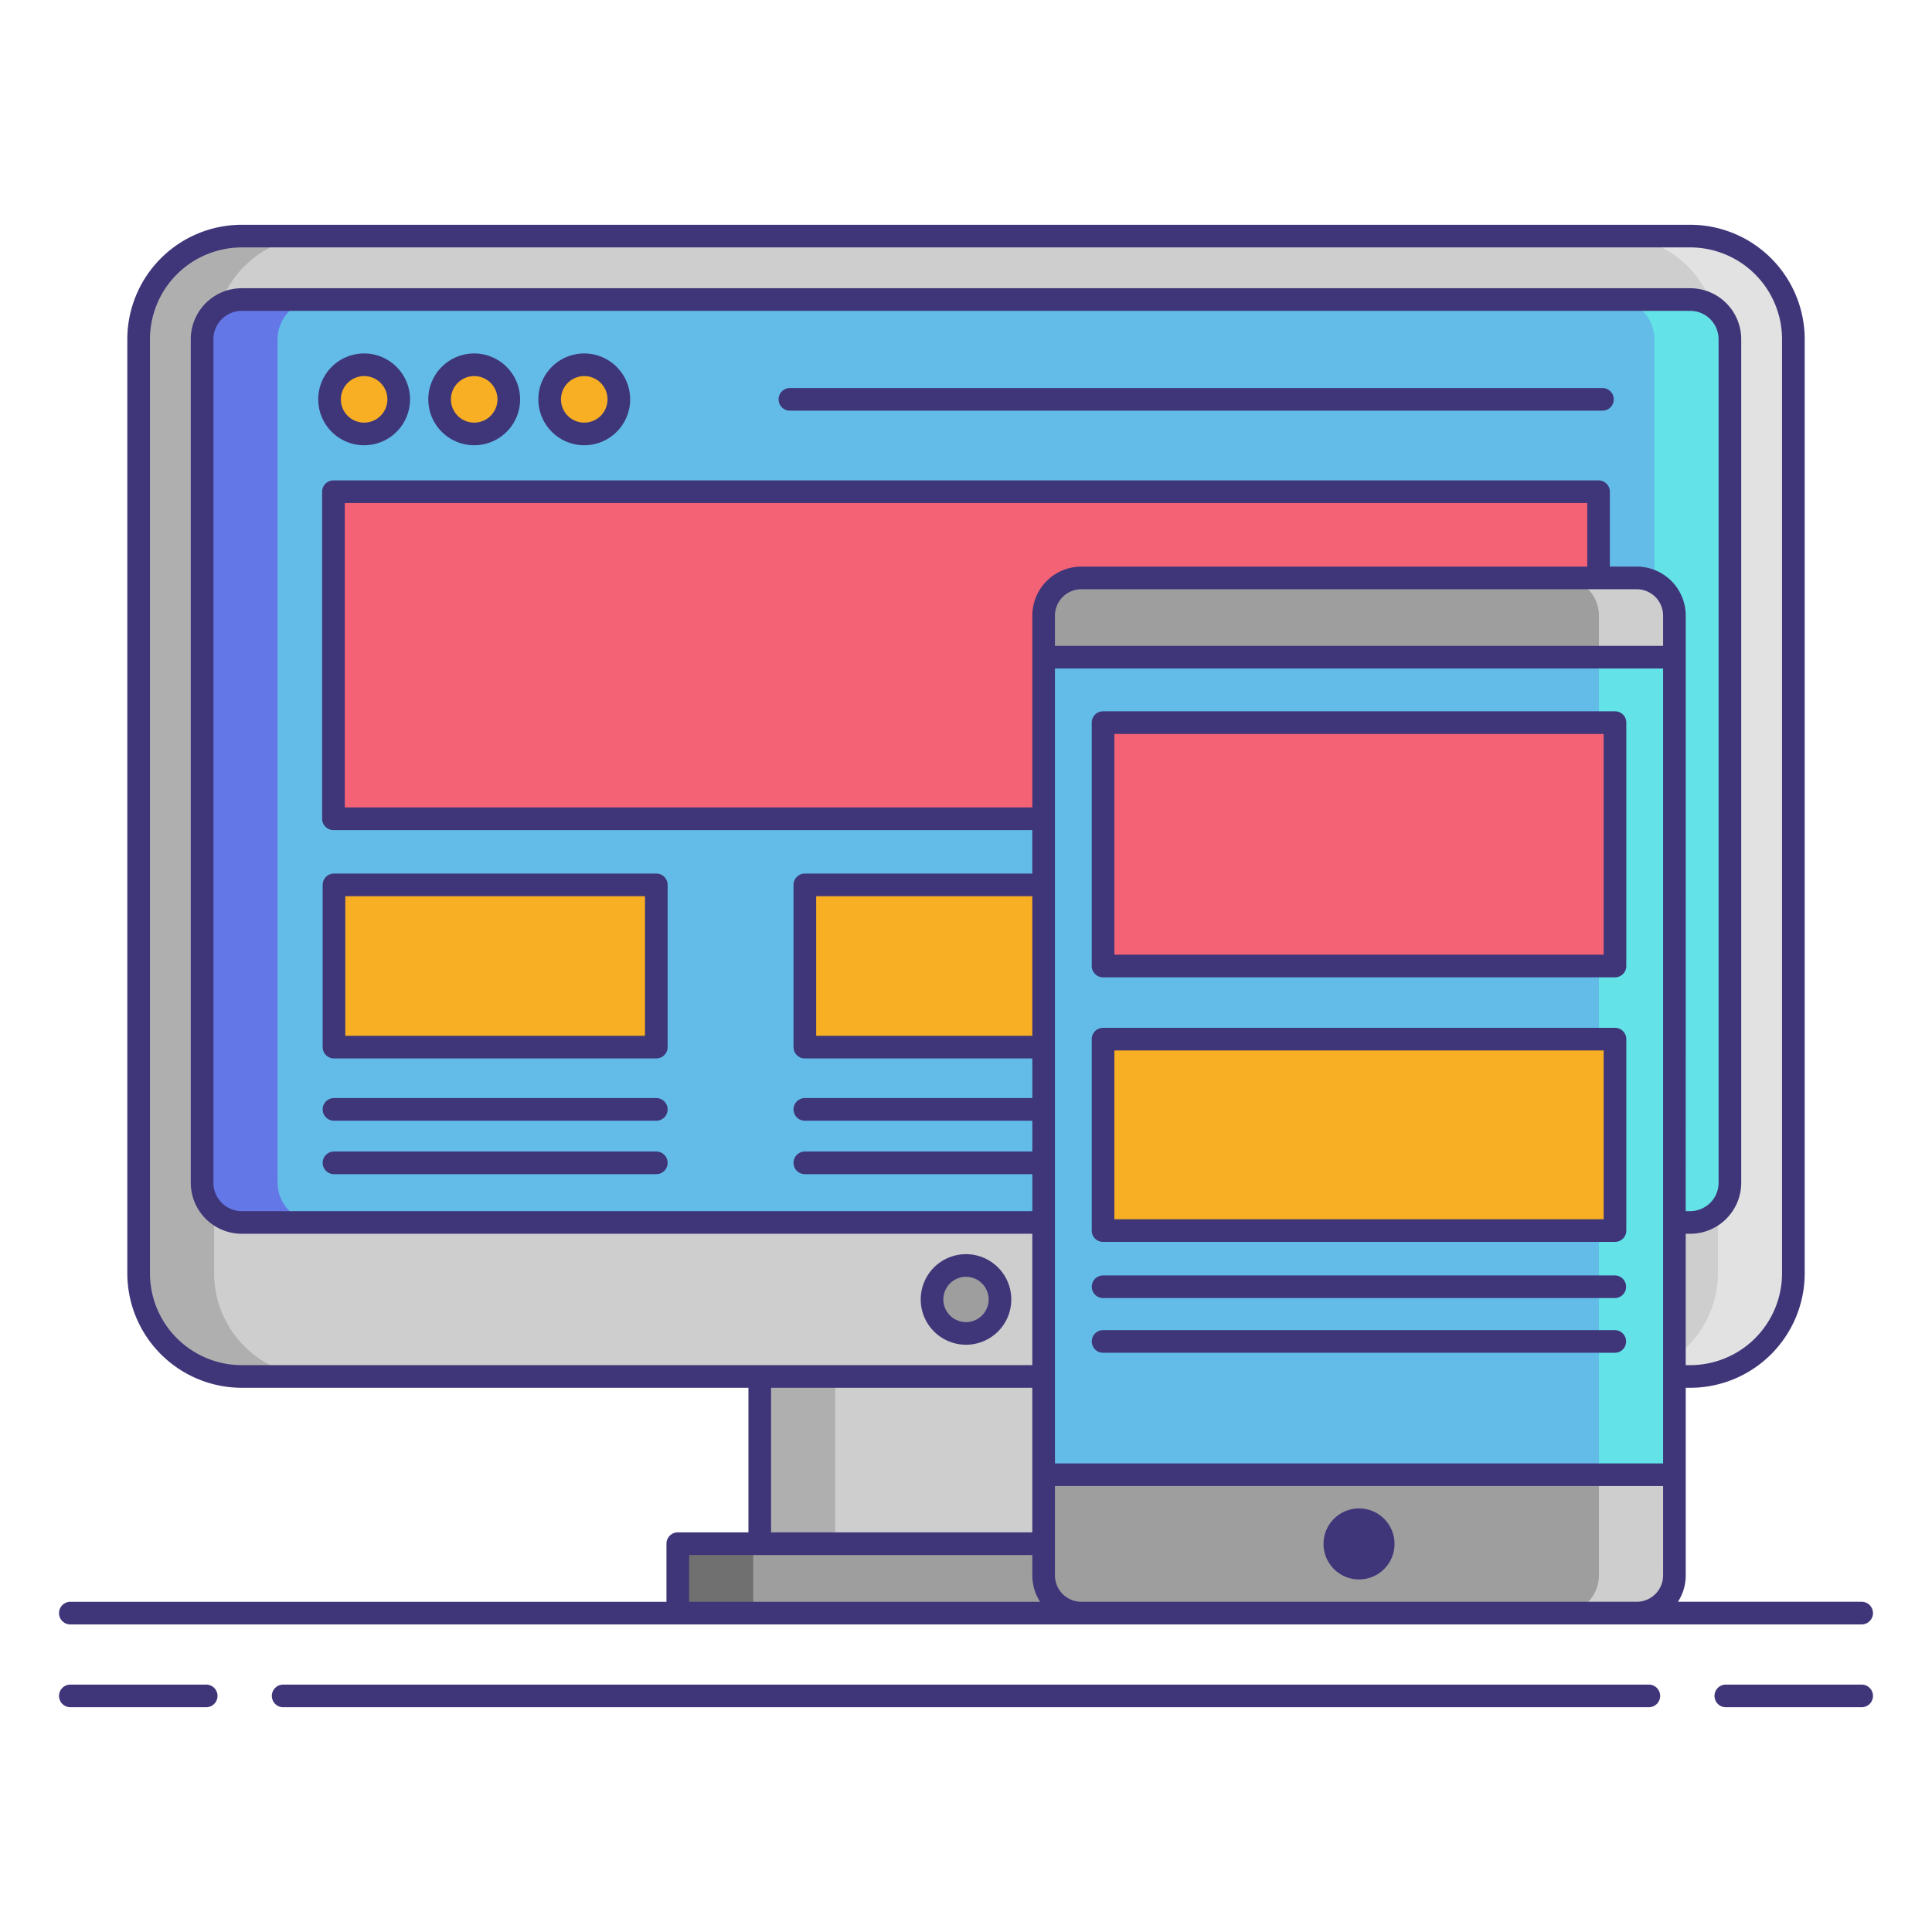 <svg xmlns="http://www.w3.org/2000/svg" viewBox="0 0 256 256"><title>icons_</title><rect x="18.37" y="31.283" width="219.26" height="151.106" rx="13.665" ry="13.665" fill="#cecece"/><path d="M28.37,168.724V44.948A13.681,13.681,0,0,1,42.035,31.283h-10A13.681,13.681,0,0,0,18.37,44.948V168.724a13.681,13.681,0,0,0,13.665,13.665h10A13.681,13.681,0,0,1,28.37,168.724Z" fill="#afafaf"/><path d="M227.63,168.724V44.948a13.681,13.681,0,0,0-13.665-13.665h10A13.681,13.681,0,0,1,237.63,44.948V168.724a13.681,13.681,0,0,1-13.665,13.665h-10A13.681,13.681,0,0,0,227.63,168.724Z" fill="#e2e2e2"/><rect x="26.779" y="39.692" width="202.442" height="122.288" rx="5.256" ry="5.256" fill="#63bce7"/><path d="M36.779,156.724V44.947a5.271,5.271,0,0,1,5.256-5.256h-10a5.271,5.271,0,0,0-5.256,5.256V156.724a5.271,5.271,0,0,0,5.256,5.256h10A5.271,5.271,0,0,1,36.779,156.724Z" fill="#6377e7"/><path d="M219.221,156.724V44.947a5.271,5.271,0,0,0-5.256-5.256h10a5.271,5.271,0,0,1,5.256,5.256V156.724a5.271,5.271,0,0,1-5.256,5.256h-10A5.271,5.271,0,0,0,219.221,156.724Z" fill="#63e2e7"/><rect x="89.809" y="204.547" width="76.383" height="9.197" fill="#9e9e9e"/><rect x="89.809" y="204.547" width="10" height="9.197" fill="#707070"/><rect x="100.67" y="182.389" width="54.659" height="22.158" fill="#cecece"/><rect x="100.67" y="182.389" width="10" height="22.158" fill="#afafaf"/><circle cx="128" cy="172.184" r="4.5" fill="#9e9e9e"/><circle cx="48.25" cy="52.917" r="4.583" fill="#f8af23"/><circle cx="62.833" cy="52.917" r="4.583" fill="#f8af23"/><circle cx="77.417" cy="52.917" r="4.583" fill="#f8af23"/><rect x="44.184" y="65.155" width="167.632" height="43.333" fill="#f46275"/><rect x="44.254" y="117.25" width="42.71" height="21.5" fill="#f8af23"/><rect x="106.645" y="117.25" width="42.71" height="21.5" fill="#f8af23"/><rect x="138.286" y="76.58" width="83.583" height="137.164" rx="5" ry="5" fill="#63bce7"/><path d="M216.869,76.58h-10a5,5,0,0,1,5,5V208.744a5,5,0,0,1-5,5h10a5,5,0,0,0,5-5V81.58A5,5,0,0,0,216.869,76.58Z" fill="#63e2e7"/><path d="M138.286,208.744a5,5,0,0,0,5,5h73.583a5,5,0,0,0,5-5V195.411H138.286Z" fill="#9e9e9e"/><path d="M211.869,195.411v13.333a5,5,0,0,1-5,5h10a5,5,0,0,0,5-5V195.411Z" fill="#cecece"/><path d="M221.869,81.58a5,5,0,0,0-5-5H143.286a5,5,0,0,0-5,5v5.5h83.583Z" fill="#9e9e9e"/><path d="M216.869,76.58h-10a5,5,0,0,1,5,5v5.5h10v-5.5A5,5,0,0,0,216.869,76.58Z" fill="#cecece"/><circle cx="180.078" cy="204.578" r="4.708" fill="#3f3679"/><rect x="146.161" y="95.75" width="67.833" height="32.25" fill="#f46275"/><rect x="146.161" y="137.691" width="67.833" height="25.368" fill="#f8af23"/><path d="M128,178.185a6,6,0,1,0-6-6A6.007,6.007,0,0,0,128,178.185Zm0-9a3,3,0,1,1-3,3A3,3,0,0,1,128,169.185Z" fill="#3f3679"/><path d="M27.323,223.217h-18a1.5,1.5,0,0,0,0,3h18a1.5,1.5,0,1,0,0-3Z" fill="#3f3679"/><path d="M246.68,223.217h-18a1.5,1.5,0,0,0,0,3h18a1.5,1.5,0,0,0,0-3Z" fill="#3f3679"/><path d="M218.479,223.217H37.521a1.5,1.5,0,0,0,0,3H218.479a1.5,1.5,0,0,0,0-3Z" fill="#3f3679"/><path d="M9.32,215.244H246.68a1.5,1.5,0,0,0,0-3H222.338a6.456,6.456,0,0,0,1.031-3.5V183.889h.6a15.182,15.182,0,0,0,15.164-15.165V44.947a15.181,15.181,0,0,0-15.164-15.164H32.034A15.181,15.181,0,0,0,16.87,44.947V168.724a15.182,15.182,0,0,0,15.164,15.165H99.171v19.158H89.809a1.5,1.5,0,0,0-1.5,1.5v7.7H9.32a1.5,1.5,0,0,0,0,3ZM220.369,85.577H139.786v-4a3.5,3.5,0,0,1,3.5-3.5h73.583a3.5,3.5,0,0,1,3.5,3.5Zm-10.053-10.5h-67.03a6.508,6.508,0,0,0-6.5,6.5v25.408h-91.1V66.655H210.316Zm-73.53,62.17H108.146v-18.5h28.641Zm3-48.673h80.583V193.911H139.786Zm83.583-1.5v-5.5a6.508,6.508,0,0,0-6.5-6.5h-3.553V65.155a1.5,1.5,0,0,0-1.5-1.5H44.184a1.5,1.5,0,0,0-1.5,1.5v43.333a1.5,1.5,0,0,0,1.5,1.5h92.6v5.762H106.646a1.5,1.5,0,0,0-1.5,1.5v21.5a1.5,1.5,0,0,0,1.5,1.5h30.141v5.25H106.646a1.5,1.5,0,0,0,0,3h30.141v4.083H106.646a1.5,1.5,0,1,0,0,3h30.141v4.9H32.034a3.76,3.76,0,0,1-3.755-3.756V44.947a3.76,3.76,0,0,1,3.755-3.756H223.966a3.76,3.76,0,0,1,3.755,3.756V156.724a3.76,3.76,0,0,1-3.755,3.756h-.6ZM166.191,212.244H143.286a3.5,3.5,0,0,1-3.5-3.5V196.911h80.583v11.833a3.5,3.5,0,0,1-3.5,3.5ZM19.87,168.724V44.947A12.178,12.178,0,0,1,32.034,32.783H223.966A12.178,12.178,0,0,1,236.13,44.947V168.724a12.178,12.178,0,0,1-12.164,12.165h-.6V163.479h.6a6.763,6.763,0,0,0,6.755-6.756V44.947a6.763,6.763,0,0,0-6.755-6.756H32.034a6.763,6.763,0,0,0-6.755,6.756V156.724a6.763,6.763,0,0,0,6.755,6.756H136.786v17.409H32.034A12.178,12.178,0,0,1,19.87,168.724Zm82.3,15.165h34.615v19.158H102.171ZM91.309,206.047h45.478v2.7a6.456,6.456,0,0,0,1.031,3.5H91.309Z" fill="#3f3679"/><path d="M48.25,46.833a6.083,6.083,0,1,0,6.083,6.084A6.09,6.09,0,0,0,48.25,46.833Zm0,9.167a3.083,3.083,0,1,1,3.083-3.083A3.086,3.086,0,0,1,48.25,56Z" fill="#3f3679"/><path d="M62.833,46.833a6.083,6.083,0,1,0,6.084,6.084A6.09,6.09,0,0,0,62.833,46.833Zm0,9.167a3.083,3.083,0,1,1,3.084-3.083A3.086,3.086,0,0,1,62.833,56Z" fill="#3f3679"/><path d="M77.417,46.833A6.083,6.083,0,1,0,83.5,52.917,6.091,6.091,0,0,0,77.417,46.833Zm0,9.167A3.083,3.083,0,1,1,80.5,52.917,3.087,3.087,0,0,1,77.417,56Z" fill="#3f3679"/><path d="M212.333,51.417H104.667a1.5,1.5,0,0,0,0,3H212.333a1.5,1.5,0,0,0,0-3Z" fill="#3f3679"/><path d="M44.254,140.25h42.71a1.5,1.5,0,0,0,1.5-1.5v-21.5a1.5,1.5,0,0,0-1.5-1.5H44.254a1.5,1.5,0,0,0-1.5,1.5v21.5A1.5,1.5,0,0,0,44.254,140.25Zm1.5-21.5h39.71v18.5H45.754Z" fill="#3f3679"/><path d="M44.254,148.5h42.71a1.5,1.5,0,0,0,0-3H44.254a1.5,1.5,0,0,0,0,3Z" fill="#3f3679"/><path d="M44.254,155.583h42.71a1.5,1.5,0,0,0,0-3H44.254a1.5,1.5,0,0,0,0,3Z" fill="#3f3679"/><path d="M213.994,94.25H146.161a1.5,1.5,0,0,0-1.5,1.5V128a1.5,1.5,0,0,0,1.5,1.5h67.833a1.5,1.5,0,0,0,1.5-1.5V95.75A1.5,1.5,0,0,0,213.994,94.25Zm-1.5,32.25H147.661V97.25h64.833Z" fill="#3f3679"/><path d="M213.994,136.191H146.161a1.5,1.5,0,0,0-1.5,1.5v25.367a1.5,1.5,0,0,0,1.5,1.5h67.833a1.5,1.5,0,0,0,1.5-1.5V137.691A1.5,1.5,0,0,0,213.994,136.191Zm-1.5,25.367H147.661V139.191h64.833Z" fill="#3f3679"/><path d="M213.966,169h-67.8a1.5,1.5,0,0,0,0,3h67.8a1.5,1.5,0,1,0,0-3Z" fill="#3f3679"/><path d="M213.966,176.25h-67.8a1.5,1.5,0,0,0,0,3h67.8a1.5,1.5,0,1,0,0-3Z" fill="#3f3679"/></svg>